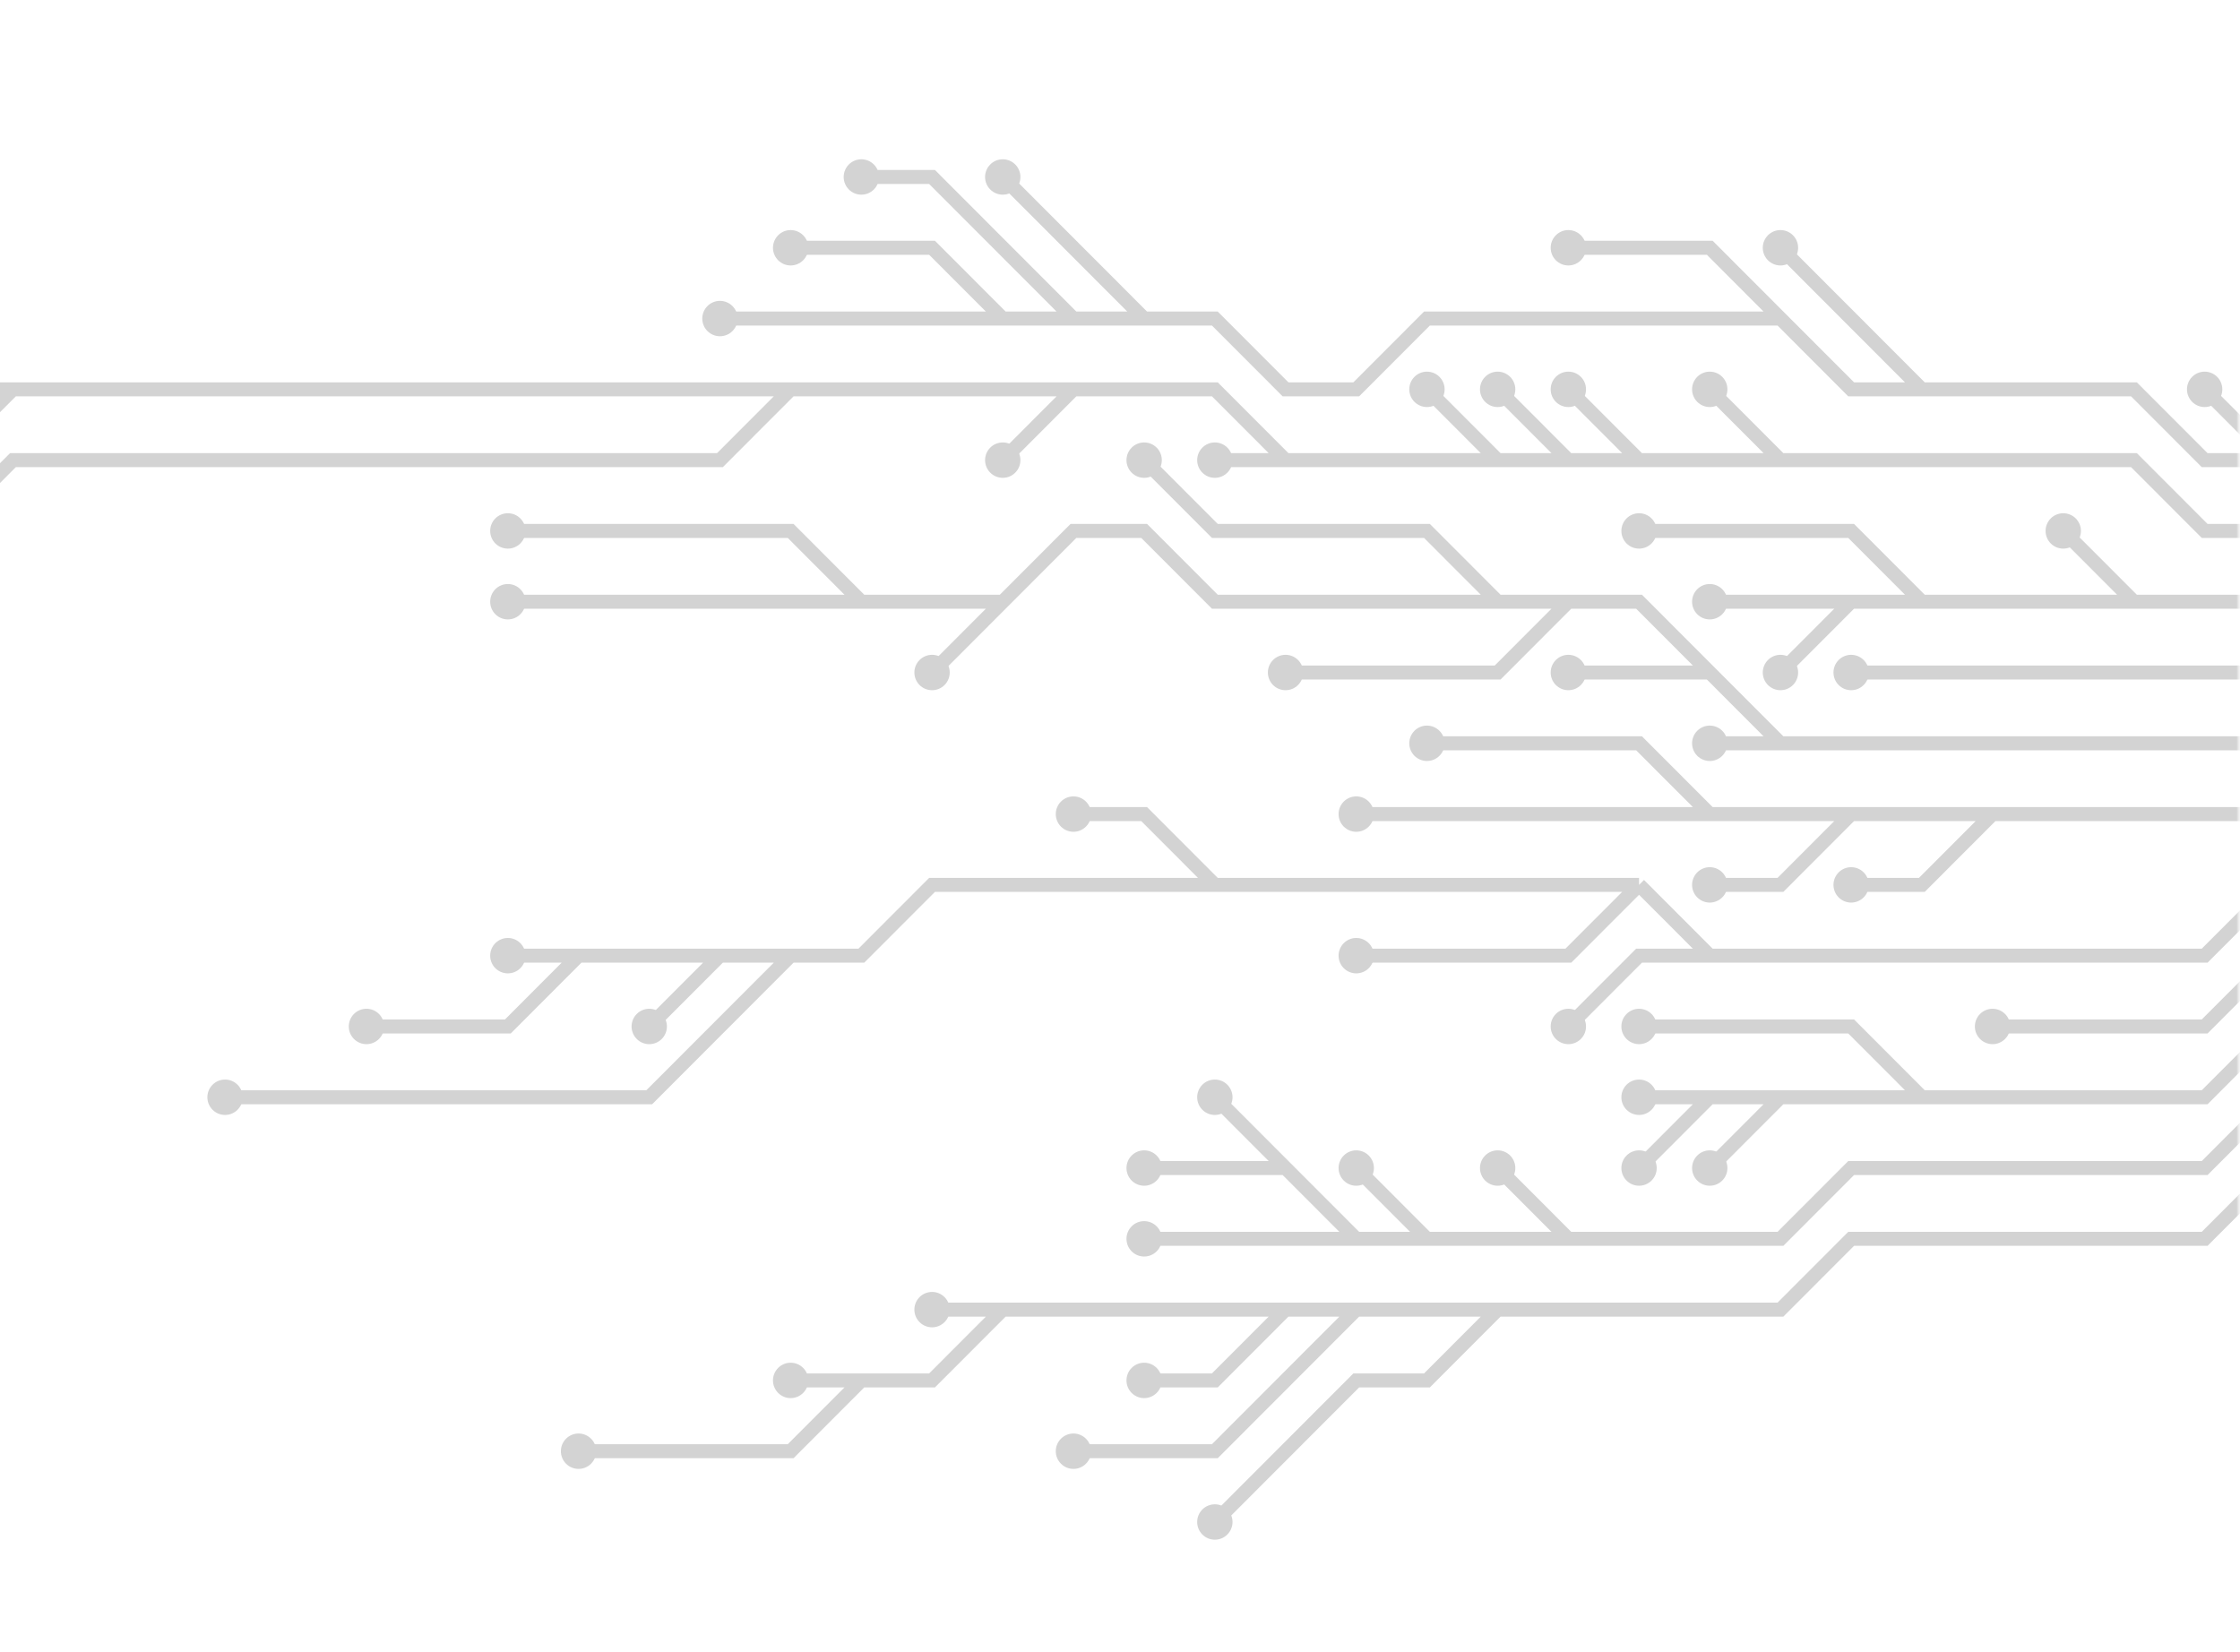 <svg width="320" height="236" viewBox="0 0 320 236" fill="none" xmlns="http://www.w3.org/2000/svg">
<g clip-path="url(#clip0_4_70)">
<mask id="mask0_4_70" style="mask-type:luminance" maskUnits="userSpaceOnUse" x="-286" y="0" width="606" height="236">
<path d="M320 0H-286V236H320V0Z" fill="white"/>
</mask>
<g mask="url(#mask0_4_70)">
<mask id="mask1_4_70" style="mask-type:luminance" maskUnits="userSpaceOnUse" x="-286" y="0" width="606" height="236">
<path d="M320 0H-286V236H320V0Z" fill="white"/>
<path d="M192.487 116.314C192.487 116.65 192.62 116.971 192.857 117.208C193.094 117.445 193.415 117.579 193.75 117.579C194.085 117.579 194.406 117.445 194.643 117.208C194.879 116.971 195.012 116.65 195.012 116.314C195.012 115.979 194.879 115.657 194.643 115.42C194.406 115.183 194.085 115.05 193.75 115.05C193.415 115.05 193.094 115.183 192.857 115.42C192.62 115.657 192.487 115.979 192.487 116.314ZM242.987 126.429C242.987 126.764 243.12 127.085 243.357 127.323C243.594 127.56 243.915 127.693 244.25 127.693C244.585 127.693 244.906 127.56 245.143 127.323C245.379 127.085 245.512 126.764 245.512 126.429C245.512 126.093 245.379 125.772 245.143 125.535C244.906 125.298 244.585 125.164 244.25 125.164C243.915 125.164 243.594 125.298 243.357 125.535C243.12 125.772 242.987 126.093 242.987 126.429ZM263.187 126.429C263.187 126.764 263.32 127.085 263.557 127.323C263.794 127.56 264.115 127.693 264.45 127.693C264.785 127.693 265.106 127.56 265.343 127.323C265.579 127.085 265.712 126.764 265.712 126.429C265.712 126.093 265.579 125.772 265.343 125.535C265.106 125.298 264.785 125.164 264.45 125.164C264.115 125.164 263.794 125.298 263.557 125.535C263.32 125.772 263.187 126.093 263.187 126.429ZM202.587 106.2C202.587 106.535 202.72 106.857 202.957 107.094C203.194 107.331 203.515 107.464 203.85 107.464C204.185 107.464 204.506 107.331 204.743 107.094C204.979 106.857 205.112 106.535 205.112 106.2C205.112 105.865 204.979 105.543 204.743 105.306C204.506 105.069 204.185 104.936 203.85 104.936C203.515 104.936 203.194 105.069 202.957 105.306C202.72 105.543 202.587 105.865 202.587 106.2Z" fill="black"/>
<path d="M71.287 136.543C71.287 136.878 71.421 137.2 71.657 137.437C71.894 137.674 72.215 137.807 72.55 137.807C72.885 137.807 73.206 137.674 73.443 137.437C73.68 137.2 73.812 136.878 73.812 136.543C73.812 136.208 73.68 135.886 73.443 135.649C73.206 135.412 72.885 135.279 72.55 135.279C72.215 135.279 71.894 135.412 71.657 135.649C71.421 135.886 71.287 136.208 71.287 136.543ZM192.488 136.543C192.488 136.878 192.621 137.2 192.857 137.437C193.094 137.674 193.415 137.807 193.75 137.807C194.085 137.807 194.406 137.674 194.643 137.437C194.88 137.2 195.013 136.878 195.013 136.543C195.013 136.208 194.88 135.886 194.643 135.649C194.406 135.412 194.085 135.279 193.75 135.279C193.415 135.279 193.094 135.412 192.857 135.649C192.621 135.886 192.488 136.208 192.488 136.543ZM91.487 146.657C91.487 146.992 91.621 147.314 91.857 147.551C92.094 147.788 92.415 147.921 92.75 147.921C93.085 147.921 93.406 147.788 93.643 147.551C93.879 147.314 94.013 146.992 94.013 146.657C94.013 146.322 93.879 146 93.643 145.763C93.406 145.526 93.085 145.393 92.75 145.393C92.415 145.393 92.094 145.526 91.857 145.763C91.621 146 91.487 146.322 91.487 146.657ZM51.087 146.657C51.087 146.992 51.221 147.314 51.457 147.551C51.694 147.788 52.015 147.921 52.35 147.921C52.685 147.921 53.006 147.788 53.243 147.551C53.48 147.314 53.612 146.992 53.612 146.657C53.612 146.322 53.48 146 53.243 145.763C53.006 145.526 52.685 145.393 52.35 145.393C52.015 145.393 51.694 145.526 51.457 145.763C51.221 146 51.087 146.322 51.087 146.657ZM30.887 156.771C30.887 157.107 31.02 157.428 31.257 157.665C31.494 157.902 31.815 158.036 32.15 158.036C32.485 158.036 32.806 157.902 33.043 157.665C33.279 157.428 33.413 157.107 33.413 156.771C33.413 156.436 33.279 156.115 33.043 155.877C32.806 155.64 32.485 155.507 32.15 155.507C31.815 155.507 31.494 155.64 31.257 155.877C31.02 156.115 30.887 156.436 30.887 156.771ZM152.088 116.314C152.088 116.65 152.221 116.971 152.457 117.208C152.694 117.445 153.015 117.579 153.35 117.579C153.685 117.579 154.006 117.445 154.243 117.208C154.48 116.971 154.613 116.65 154.613 116.314C154.613 115.979 154.48 115.657 154.243 115.42C154.006 115.183 153.685 115.05 153.35 115.05C153.015 115.05 152.694 115.183 152.457 115.42C152.221 115.657 152.088 115.979 152.088 116.314ZM222.788 146.657C222.788 146.992 222.921 147.314 223.157 147.551C223.394 147.788 223.715 147.921 224.05 147.921C224.385 147.921 224.706 147.788 224.943 147.551C225.18 147.314 225.313 146.992 225.313 146.657C225.313 146.322 225.18 146 224.943 145.763C224.706 145.526 224.385 145.393 224.05 145.393C223.715 145.393 223.394 145.526 223.157 145.763C222.921 146 222.788 146.322 222.788 146.657Z" fill="black"/>
<path d="M71.287 85.971C71.287 86.307 71.421 86.628 71.657 86.865C71.894 87.103 72.215 87.236 72.55 87.236C72.885 87.236 73.206 87.103 73.443 86.865C73.68 86.628 73.812 86.307 73.812 85.971C73.812 85.636 73.68 85.314 73.443 85.077C73.206 84.84 72.885 84.707 72.55 84.707C72.215 84.707 71.894 84.84 71.657 85.077C71.421 85.314 71.287 85.636 71.287 85.971ZM182.388 96.086C182.388 96.421 182.521 96.743 182.757 96.98C182.994 97.217 183.315 97.35 183.65 97.35C183.985 97.35 184.306 97.217 184.543 96.98C184.779 96.743 184.913 96.421 184.913 96.086C184.913 95.75 184.779 95.429 184.543 95.192C184.306 94.955 183.985 94.821 183.65 94.821C183.315 94.821 182.994 94.955 182.757 95.192C182.521 95.429 182.388 95.75 182.388 96.086ZM162.188 65.743C162.188 66.078 162.321 66.4 162.557 66.637C162.794 66.874 163.115 67.007 163.45 67.007C163.785 67.007 164.106 66.874 164.343 66.637C164.579 66.4 164.713 66.078 164.713 65.743C164.713 65.408 164.579 65.086 164.343 64.849C164.106 64.612 163.785 64.479 163.45 64.479C163.115 64.479 162.794 64.612 162.557 64.849C162.321 65.086 162.188 65.408 162.188 65.743ZM222.788 96.086C222.788 96.421 222.921 96.743 223.157 96.98C223.394 97.217 223.715 97.35 224.05 97.35C224.385 97.35 224.706 97.217 224.943 96.98C225.179 96.743 225.313 96.421 225.313 96.086C225.313 95.75 225.179 95.429 224.943 95.192C224.706 94.955 224.385 94.821 224.05 94.821C223.715 94.821 223.394 94.955 223.157 95.192C222.921 95.429 222.788 95.75 222.788 96.086ZM131.888 96.086C131.888 96.421 132.021 96.743 132.257 96.98C132.494 97.217 132.815 97.35 133.15 97.35C133.485 97.35 133.806 97.217 134.043 96.98C134.279 96.743 134.413 96.421 134.413 96.086C134.413 95.75 134.279 95.429 134.043 95.192C133.806 94.955 133.485 94.821 133.15 94.821C132.815 94.821 132.494 94.955 132.257 95.192C132.021 95.429 131.888 95.75 131.888 96.086ZM242.988 106.2C242.988 106.535 243.121 106.857 243.357 107.094C243.594 107.331 243.915 107.464 244.25 107.464C244.585 107.464 244.906 107.331 245.143 107.094C245.379 106.857 245.513 106.535 245.513 106.2C245.513 105.865 245.379 105.543 245.143 105.306C244.906 105.069 244.585 104.936 244.25 104.936C243.915 104.936 243.594 105.069 243.357 105.306C243.121 105.543 242.988 105.865 242.988 106.2ZM71.287 75.857C71.287 76.192 71.421 76.514 71.657 76.751C71.894 76.988 72.215 77.121 72.55 77.121C72.885 77.121 73.206 76.988 73.443 76.751C73.68 76.514 73.812 76.192 73.812 75.857C73.812 75.522 73.68 75.2 73.443 74.963C73.206 74.726 72.885 74.593 72.55 74.593C72.215 74.593 71.894 74.726 71.657 74.963C71.421 75.2 71.287 75.522 71.287 75.857Z" fill="black"/>
<path d="M283.388 146.657C283.388 146.992 283.521 147.314 283.757 147.551C283.994 147.788 284.315 147.921 284.65 147.921C284.985 147.921 285.306 147.788 285.543 147.551C285.78 147.314 285.913 146.992 285.913 146.657C285.913 146.322 285.78 146 285.543 145.763C285.306 145.526 284.985 145.393 284.65 145.393C284.315 145.393 283.994 145.526 283.757 145.763C283.521 146 283.388 146.322 283.388 146.657Z" fill="black"/>
<path d="M263.188 96.086C263.188 96.421 263.321 96.743 263.557 96.98C263.794 97.217 264.115 97.35 264.45 97.35C264.785 97.35 265.106 97.217 265.343 96.98C265.579 96.743 265.712 96.421 265.712 96.086C265.712 95.75 265.579 95.429 265.343 95.192C265.106 94.955 264.785 94.821 264.45 94.821C264.115 94.821 263.794 94.955 263.557 95.192C263.321 95.429 263.188 95.75 263.188 96.086Z" fill="black"/>
<path d="M232.887 156.771C232.887 157.107 233.02 157.428 233.257 157.665C233.494 157.902 233.815 158.036 234.15 158.036C234.485 158.036 234.806 157.902 235.043 157.665C235.279 157.428 235.412 157.107 235.412 156.771C235.412 156.436 235.279 156.115 235.043 155.877C234.806 155.64 234.485 155.507 234.15 155.507C233.815 155.507 233.494 155.64 233.257 155.877C233.02 156.115 232.887 156.436 232.887 156.771ZM232.887 146.657C232.887 146.992 233.02 147.314 233.257 147.551C233.494 147.788 233.815 147.921 234.15 147.921C234.485 147.921 234.806 147.788 235.043 147.551C235.279 147.314 235.412 146.992 235.412 146.657C235.412 146.322 235.279 146 235.043 145.763C234.806 145.526 234.485 145.393 234.15 145.393C233.815 145.393 233.494 145.526 233.257 145.763C233.02 146 232.887 146.322 232.887 146.657ZM232.887 166.886C232.887 167.221 233.02 167.543 233.257 167.78C233.494 168.017 233.815 168.15 234.15 168.15C234.485 168.15 234.806 168.017 235.043 167.78C235.279 167.543 235.412 167.221 235.412 166.886C235.412 166.55 235.279 166.229 235.043 165.992C234.806 165.755 234.485 165.621 234.15 165.621C233.815 165.621 233.494 165.755 233.257 165.992C233.02 166.229 232.887 166.55 232.887 166.886ZM242.987 166.886C242.987 167.221 243.12 167.543 243.357 167.78C243.594 168.017 243.915 168.15 244.25 168.15C244.585 168.15 244.906 168.017 245.143 167.78C245.379 167.543 245.512 167.221 245.512 166.886C245.512 166.55 245.379 166.229 245.143 165.992C244.906 165.755 244.585 165.621 244.25 165.621C243.915 165.621 243.594 165.755 243.357 165.992C243.12 166.229 242.987 166.55 242.987 166.886Z" fill="black"/>
<path d="M253.087 96.086C253.087 96.421 253.22 96.743 253.457 96.98C253.694 97.217 254.015 97.35 254.35 97.35C254.685 97.35 255.006 97.217 255.243 96.98C255.479 96.743 255.612 96.421 255.612 96.086C255.612 95.75 255.479 95.429 255.243 95.192C255.006 94.955 254.685 94.822 254.35 94.822C254.015 94.822 253.694 94.955 253.457 95.192C253.22 95.429 253.087 95.75 253.087 96.086ZM232.887 75.857C232.887 76.192 233.02 76.514 233.257 76.751C233.494 76.988 233.815 77.121 234.15 77.121C234.485 77.121 234.806 76.988 235.043 76.751C235.279 76.514 235.412 76.192 235.412 75.857C235.412 75.522 235.279 75.2 235.043 74.963C234.806 74.726 234.485 74.593 234.15 74.593C233.815 74.593 233.494 74.726 233.257 74.963C233.02 75.2 232.887 75.522 232.887 75.857ZM293.487 75.857C293.487 76.192 293.62 76.514 293.857 76.751C294.094 76.988 294.415 77.121 294.75 77.121C295.085 77.121 295.406 76.988 295.643 76.751C295.879 76.514 296.012 76.192 296.012 75.857C296.012 75.522 295.879 75.2 295.643 74.963C295.406 74.726 295.085 74.593 294.75 74.593C294.415 74.593 294.094 74.726 293.857 74.963C293.62 75.2 293.487 75.522 293.487 75.857ZM242.987 85.972C242.987 86.307 243.12 86.628 243.357 86.865C243.594 87.103 243.915 87.236 244.25 87.236C244.585 87.236 244.906 87.103 245.143 86.865C245.379 86.628 245.512 86.307 245.512 85.972C245.512 85.636 245.379 85.315 245.143 85.078C244.906 84.84 244.585 84.707 244.25 84.707C243.915 84.707 243.594 84.84 243.357 85.078C243.12 85.315 242.987 85.636 242.987 85.972Z" fill="black"/>
<path d="M162.188 166.886C162.188 167.221 162.321 167.543 162.557 167.78C162.794 168.017 163.115 168.15 163.45 168.15C163.785 168.15 164.106 168.017 164.343 167.78C164.58 167.543 164.713 167.221 164.713 166.886C164.713 166.55 164.58 166.229 164.343 165.992C164.106 165.755 163.785 165.621 163.45 165.621C163.115 165.621 162.794 165.755 162.557 165.992C162.321 166.229 162.188 166.55 162.188 166.886ZM162.188 177C162.188 177.335 162.321 177.657 162.557 177.894C162.794 178.131 163.115 178.264 163.45 178.264C163.785 178.264 164.106 178.131 164.343 177.894C164.58 177.657 164.713 177.335 164.713 177C164.713 176.665 164.58 176.343 164.343 176.106C164.106 175.869 163.785 175.736 163.45 175.736C163.115 175.736 162.794 175.869 162.557 176.106C162.321 176.343 162.188 176.665 162.188 177ZM212.688 166.886C212.688 167.221 212.821 167.543 213.057 167.78C213.294 168.017 213.615 168.15 213.95 168.15C214.285 168.15 214.606 168.017 214.843 167.78C215.08 167.543 215.213 167.221 215.213 166.886C215.213 166.55 215.08 166.229 214.843 165.992C214.606 165.755 214.285 165.621 213.95 165.621C213.615 165.621 213.294 165.755 213.057 165.992C212.821 166.229 212.688 166.55 212.688 166.886ZM172.288 156.771C172.288 157.107 172.421 157.428 172.657 157.665C172.894 157.903 173.215 158.036 173.55 158.036C173.885 158.036 174.206 157.903 174.443 157.665C174.68 157.428 174.813 157.107 174.813 156.771C174.813 156.436 174.68 156.115 174.443 155.877C174.206 155.64 173.885 155.507 173.55 155.507C173.215 155.507 172.894 155.64 172.657 155.877C172.421 156.115 172.288 156.436 172.288 156.771ZM192.488 166.886C192.488 167.221 192.621 167.543 192.857 167.78C193.094 168.017 193.415 168.15 193.75 168.15C194.085 168.15 194.406 168.017 194.643 167.78C194.88 167.543 195.013 167.221 195.013 166.886C195.013 166.55 194.88 166.229 194.643 165.992C194.406 165.755 194.085 165.621 193.75 165.621C193.415 165.621 193.094 165.755 192.857 165.992C192.621 166.229 192.488 166.55 192.488 166.886Z" fill="black"/>
<path d="M-70.112 55.629C-70.112 55.964 -69.98 56.285 -69.743 56.523C-69.506 56.76 -69.185 56.893 -68.85 56.893C-68.515 56.893 -68.194 56.76 -67.957 56.523C-67.721 56.285 -67.588 55.964 -67.588 55.629C-67.588 55.293 -67.721 54.972 -67.957 54.735C-68.194 54.498 -68.515 54.364 -68.85 54.364C-69.185 54.364 -69.506 54.498 -69.743 54.735C-69.98 54.972 -70.112 55.293 -70.112 55.629ZM242.988 55.629C242.988 55.964 243.121 56.285 243.357 56.523C243.594 56.76 243.915 56.893 244.25 56.893C244.585 56.893 244.906 56.76 245.143 56.523C245.38 56.285 245.513 55.964 245.513 55.629C245.513 55.293 245.38 54.972 245.143 54.735C244.906 54.498 244.585 54.364 244.25 54.364C243.915 54.364 243.594 54.498 243.357 54.735C243.121 54.972 242.988 55.293 242.988 55.629ZM141.988 65.743C141.988 66.078 142.121 66.4 142.357 66.637C142.594 66.874 142.915 67.007 143.25 67.007C143.585 67.007 143.906 66.874 144.143 66.637C144.38 66.4 144.513 66.078 144.513 65.743C144.513 65.408 144.38 65.086 144.143 64.849C143.906 64.612 143.585 64.479 143.25 64.479C142.915 64.479 142.594 64.612 142.357 64.849C142.121 65.086 141.988 65.408 141.988 65.743ZM202.588 55.629C202.588 55.964 202.721 56.285 202.957 56.523C203.194 56.76 203.515 56.893 203.85 56.893C204.185 56.893 204.506 56.76 204.743 56.523C204.98 56.285 205.113 55.964 205.113 55.629C205.113 55.293 204.98 54.972 204.743 54.735C204.506 54.498 204.185 54.364 203.85 54.364C203.515 54.364 203.194 54.498 202.957 54.735C202.721 54.972 202.588 55.293 202.588 55.629ZM172.288 65.743C172.288 66.078 172.421 66.4 172.657 66.637C172.894 66.874 173.215 67.007 173.55 67.007C173.885 67.007 174.206 66.874 174.443 66.637C174.68 66.4 174.813 66.078 174.813 65.743C174.813 65.408 174.68 65.086 174.443 64.849C174.206 64.612 173.885 64.479 173.55 64.479C173.215 64.479 172.894 64.612 172.657 64.849C172.421 65.086 172.288 65.408 172.288 65.743ZM212.688 55.629C212.688 55.964 212.821 56.285 213.057 56.523C213.294 56.76 213.615 56.893 213.95 56.893C214.285 56.893 214.606 56.76 214.843 56.523C215.08 56.285 215.213 55.964 215.213 55.629C215.213 55.293 215.08 54.972 214.843 54.735C214.606 54.498 214.285 54.364 213.95 54.364C213.615 54.364 213.294 54.498 213.057 54.735C212.821 54.972 212.688 55.293 212.688 55.629ZM-150.912 75.857C-150.912 76.192 -150.779 76.514 -150.543 76.751C-150.306 76.988 -149.985 77.121 -149.65 77.121C-149.315 77.121 -148.994 76.988 -148.757 76.751C-148.52 76.514 -148.387 76.192 -148.387 75.857C-148.387 75.522 -148.52 75.2 -148.757 74.963C-148.994 74.726 -149.315 74.593 -149.65 74.593C-149.985 74.593 -150.306 74.726 -150.543 74.963C-150.779 75.2 -150.912 75.522 -150.912 75.857ZM-39.812 65.743C-39.812 66.078 -39.679 66.4 -39.443 66.637C-39.206 66.874 -38.885 67.007 -38.55 67.007C-38.215 67.007 -37.894 66.874 -37.657 66.637C-37.42 66.4 -37.288 66.078 -37.288 65.743C-37.288 65.408 -37.42 65.086 -37.657 64.849C-37.894 64.612 -38.215 64.479 -38.55 64.479C-38.885 64.479 -39.206 64.612 -39.443 64.849C-39.679 65.086 -39.812 65.408 -39.812 65.743ZM-39.812 35.4C-39.812 35.735 -39.679 36.057 -39.443 36.294C-39.206 36.531 -38.885 36.664 -38.55 36.664C-38.215 36.664 -37.894 36.531 -37.657 36.294C-37.42 36.057 -37.288 35.735 -37.288 35.4C-37.288 35.065 -37.42 34.743 -37.657 34.506C-37.894 34.269 -38.215 34.136 -38.55 34.136C-38.885 34.136 -39.206 34.269 -39.443 34.506C-39.679 34.743 -39.812 35.065 -39.812 35.4ZM222.788 55.629C222.788 55.964 222.921 56.285 223.157 56.523C223.394 56.76 223.715 56.893 224.05 56.893C224.385 56.893 224.706 56.76 224.943 56.523C225.18 56.285 225.313 55.964 225.313 55.629C225.313 55.293 225.18 54.972 224.943 54.735C224.706 54.498 224.385 54.364 224.05 54.364C223.715 54.364 223.394 54.498 223.157 54.735C222.921 54.972 222.788 55.293 222.788 55.629ZM-60.013 75.857C-60.013 76.192 -59.88 76.514 -59.643 76.751C-59.406 76.988 -59.085 77.121 -58.75 77.121C-58.415 77.121 -58.094 76.988 -57.857 76.751C-57.62 76.514 -57.487 76.192 -57.487 75.857C-57.487 75.522 -57.62 75.2 -57.857 74.963C-58.094 74.726 -58.415 74.593 -58.75 74.593C-59.085 74.593 -59.406 74.726 -59.643 74.963C-59.88 75.2 -60.013 75.522 -60.013 75.857Z" fill="black"/>
<path d="M111.687 197.229C111.687 197.564 111.82 197.885 112.057 198.123C112.294 198.36 112.615 198.493 112.95 198.493C113.285 198.493 113.606 198.36 113.843 198.123C114.079 197.885 114.212 197.564 114.212 197.229C114.212 196.893 114.079 196.572 113.843 196.335C113.606 196.097 113.285 195.964 112.95 195.964C112.615 195.964 112.294 196.097 112.057 196.335C111.82 196.572 111.687 196.893 111.687 197.229ZM131.887 187.114C131.887 187.45 132.02 187.771 132.257 188.008C132.494 188.245 132.815 188.379 133.15 188.379C133.485 188.379 133.806 188.245 134.043 188.008C134.279 187.771 134.412 187.45 134.412 187.114C134.412 186.779 134.279 186.457 134.043 186.22C133.806 185.983 133.485 185.85 133.15 185.85C132.815 185.85 132.494 185.983 132.257 186.22C132.02 186.457 131.887 186.779 131.887 187.114ZM162.187 197.229C162.187 197.564 162.32 197.885 162.557 198.123C162.794 198.36 163.115 198.493 163.45 198.493C163.785 198.493 164.106 198.36 164.343 198.123C164.579 197.885 164.712 197.564 164.712 197.229C164.712 196.893 164.579 196.572 164.343 196.335C164.106 196.097 163.785 195.964 163.45 195.964C163.115 195.964 162.794 196.097 162.557 196.335C162.32 196.572 162.187 196.893 162.187 197.229ZM152.087 207.343C152.087 207.678 152.22 208 152.457 208.237C152.694 208.474 153.015 208.607 153.35 208.607C153.685 208.607 154.006 208.474 154.243 208.237C154.479 208 154.612 207.678 154.612 207.343C154.612 207.008 154.479 206.686 154.243 206.449C154.006 206.212 153.685 206.079 153.35 206.079C153.015 206.079 152.694 206.212 152.457 206.449C152.22 206.686 152.087 207.008 152.087 207.343ZM172.287 217.457C172.287 217.792 172.42 218.114 172.657 218.351C172.894 218.588 173.215 218.721 173.55 218.721C173.885 218.721 174.206 218.588 174.443 218.351C174.679 218.114 174.812 217.792 174.812 217.457C174.812 217.122 174.679 216.8 174.443 216.563C174.206 216.326 173.885 216.193 173.55 216.193C173.215 216.193 172.894 216.326 172.657 216.563C172.42 216.8 172.287 217.122 172.287 217.457ZM81.388 207.343C81.388 207.678 81.52 208 81.757 208.237C81.994 208.474 82.315 208.607 82.65 208.607C82.985 208.607 83.306 208.474 83.543 208.237C83.779 208 83.912 207.678 83.912 207.343C83.912 207.008 83.779 206.686 83.543 206.449C83.306 206.212 82.985 206.079 82.65 206.079C82.315 206.079 81.994 206.212 81.757 206.449C81.52 206.686 81.388 207.008 81.388 207.343Z" fill="black"/>
<path d="M101.587 45.514C101.587 45.85 101.72 46.171 101.957 46.408C102.194 46.645 102.515 46.779 102.85 46.779C103.185 46.779 103.506 46.645 103.743 46.408C103.979 46.171 104.112 45.85 104.112 45.514C104.112 45.179 103.979 44.857 103.743 44.62C103.506 44.383 103.185 44.25 102.85 44.25C102.515 44.25 102.194 44.383 101.957 44.62C101.72 44.857 101.587 45.179 101.587 45.514ZM222.787 35.4C222.787 35.735 222.92 36.057 223.157 36.294C223.394 36.531 223.715 36.664 224.05 36.664C224.385 36.664 224.706 36.531 224.943 36.294C225.179 36.057 225.312 35.735 225.312 35.4C225.312 35.065 225.179 34.743 224.943 34.506C224.706 34.269 224.385 34.136 224.05 34.136C223.715 34.136 223.394 34.269 223.157 34.506C222.92 34.743 222.787 35.065 222.787 35.4ZM313.687 55.629C313.687 55.964 313.82 56.285 314.057 56.523C314.294 56.76 314.615 56.893 314.95 56.893C315.285 56.893 315.606 56.76 315.843 56.523C316.079 56.285 316.212 55.964 316.212 55.629C316.212 55.293 316.079 54.972 315.843 54.735C315.606 54.498 315.285 54.364 314.95 54.364C314.615 54.364 314.294 54.498 314.057 54.735C313.82 54.972 313.687 55.293 313.687 55.629ZM111.687 35.4C111.687 35.735 111.82 36.057 112.057 36.294C112.294 36.531 112.615 36.664 112.95 36.664C113.285 36.664 113.606 36.531 113.843 36.294C114.079 36.057 114.212 35.735 114.212 35.4C114.212 35.065 114.079 34.743 113.843 34.506C113.606 34.269 113.285 34.136 112.95 34.136C112.615 34.136 112.294 34.269 112.057 34.506C111.82 34.743 111.687 35.065 111.687 35.4ZM121.787 25.286C121.787 25.621 121.92 25.943 122.157 26.18C122.394 26.417 122.715 26.55 123.05 26.55C123.385 26.55 123.706 26.417 123.943 26.18C124.179 25.943 124.312 25.621 124.312 25.286C124.312 24.95 124.179 24.629 123.943 24.392C123.706 24.155 123.385 24.021 123.05 24.021C122.715 24.021 122.394 24.155 122.157 24.392C121.92 24.629 121.787 24.95 121.787 25.286ZM253.087 35.4C253.087 35.735 253.22 36.057 253.457 36.294C253.694 36.531 254.015 36.664 254.35 36.664C254.685 36.664 255.006 36.531 255.243 36.294C255.479 36.057 255.612 35.735 255.612 35.4C255.612 35.065 255.479 34.743 255.243 34.506C255.006 34.269 254.685 34.136 254.35 34.136C254.015 34.136 253.694 34.269 253.457 34.506C253.22 34.743 253.087 35.065 253.087 35.4ZM141.987 25.286C141.987 25.621 142.12 25.943 142.357 26.18C142.594 26.417 142.915 26.55 143.25 26.55C143.585 26.55 143.906 26.417 144.143 26.18C144.379 25.943 144.512 25.621 144.512 25.286C144.512 24.95 144.379 24.629 144.143 24.392C143.906 24.155 143.585 24.021 143.25 24.021C142.915 24.021 142.594 24.155 142.357 24.392C142.12 24.629 141.987 24.95 141.987 25.286Z" fill="black"/>
</mask>
<g mask="url(#mask1_4_70)">
<path d="M264.45 116.314L254.35 126.429H244.25M264.45 116.314H274.55H284.65M264.45 116.314H254.35H244.25M284.65 116.314L274.55 126.429H264.45M284.65 116.314H294.75H304.85H314.95H325.05H335.15M244.25 116.314L234.15 106.2H224.05H213.95H203.85M244.25 116.314H234.15H224.05H213.95H203.85H193.75" stroke="#D3D3D3" stroke-width="2"/>
<path d="M191.225 116.314C191.225 116.985 191.491 117.628 191.965 118.102C192.438 118.576 193.08 118.843 193.75 118.843C194.42 118.843 195.062 118.576 195.535 118.102C196.009 117.628 196.275 116.985 196.275 116.314C196.275 115.644 196.009 115.001 195.535 114.526C195.062 114.052 194.42 113.786 193.75 113.786C193.08 113.786 192.438 114.052 191.965 114.526C191.491 115.001 191.225 115.644 191.225 116.314ZM241.725 126.429C241.725 127.099 241.991 127.742 242.465 128.217C242.938 128.691 243.58 128.957 244.25 128.957C244.92 128.957 245.562 128.691 246.035 128.217C246.509 127.742 246.775 127.099 246.775 126.429C246.775 125.758 246.509 125.115 246.035 124.641C245.562 124.166 244.92 123.9 244.25 123.9C243.58 123.9 242.938 124.166 242.465 124.641C241.991 125.115 241.725 125.758 241.725 126.429ZM261.925 126.429C261.925 127.099 262.191 127.742 262.665 128.217C263.138 128.691 263.78 128.957 264.45 128.957C265.12 128.957 265.762 128.691 266.235 128.217C266.709 127.742 266.975 127.099 266.975 126.429C266.975 125.758 266.709 125.115 266.235 124.641C265.762 124.166 265.12 123.9 264.45 123.9C263.78 123.9 263.138 124.166 262.665 124.641C262.191 125.115 261.925 125.758 261.925 126.429ZM201.325 106.2C201.325 106.871 201.591 107.514 202.065 107.988C202.538 108.462 203.18 108.729 203.85 108.729C204.52 108.729 205.162 108.462 205.635 107.988C206.109 107.514 206.375 106.871 206.375 106.2C206.375 105.529 206.109 104.886 205.635 104.412C205.162 103.938 204.52 103.671 203.85 103.671C203.18 103.671 202.538 103.938 202.065 104.412C201.591 104.886 201.325 105.529 201.325 106.2Z" fill="#D3D3D3"/>
<path d="M234.15 126.429L224.05 136.543H213.95H203.85H193.75M234.15 126.429L244.25 136.543M234.15 126.429H224.05H213.95H203.85H193.75H183.65H173.55M102.85 136.543L92.75 146.657M102.85 136.543H112.95M102.85 136.543H92.75H82.65M82.65 136.543L72.55 146.657H62.45H52.35M82.65 136.543H72.55M112.95 136.543L102.85 146.657L92.75 156.771H82.65H72.55H62.45H52.35H42.25H32.15M112.95 136.543H123.05L133.15 126.429H143.25H153.35H163.45H173.55M173.55 126.429L163.45 116.314H153.35M244.25 136.543H234.15L224.05 146.657M244.25 136.543H254.35H264.45H274.55H284.65H294.75H304.85H314.95L325.05 126.429H335.15" stroke="#D3D3D3" stroke-width="2"/>
<path d="M70.025 136.543C70.025 137.213 70.291 137.857 70.765 138.331C71.238 138.805 71.88 139.071 72.55 139.071C73.22 139.071 73.862 138.805 74.335 138.331C74.809 137.857 75.075 137.213 75.075 136.543C75.075 135.872 74.809 135.229 74.335 134.755C73.862 134.281 73.22 134.014 72.55 134.014C71.88 134.014 71.238 134.281 70.765 134.755C70.291 135.229 70.025 135.872 70.025 136.543ZM191.225 136.543C191.225 137.213 191.491 137.857 191.965 138.331C192.438 138.805 193.08 139.071 193.75 139.071C194.42 139.071 195.062 138.805 195.535 138.331C196.009 137.857 196.275 137.213 196.275 136.543C196.275 135.872 196.009 135.229 195.535 134.755C195.062 134.281 194.42 134.014 193.75 134.014C193.08 134.014 192.438 134.281 191.965 134.755C191.491 135.229 191.225 135.872 191.225 136.543ZM90.225 146.657C90.225 147.328 90.491 147.971 90.965 148.445C91.438 148.919 92.08 149.186 92.75 149.186C93.42 149.186 94.062 148.919 94.535 148.445C95.009 147.971 95.275 147.328 95.275 146.657C95.275 145.987 95.009 145.343 94.535 144.869C94.062 144.395 93.42 144.129 92.75 144.129C92.08 144.129 91.438 144.395 90.965 144.869C90.491 145.343 90.225 145.987 90.225 146.657ZM49.825 146.657C49.825 147.328 50.091 147.971 50.565 148.445C51.038 148.919 51.68 149.186 52.35 149.186C53.02 149.186 53.662 148.919 54.135 148.445C54.609 147.971 54.875 147.328 54.875 146.657C54.875 145.987 54.609 145.343 54.135 144.869C53.662 144.395 53.02 144.129 52.35 144.129C51.68 144.129 51.038 144.395 50.565 144.869C50.091 145.343 49.825 145.987 49.825 146.657ZM29.625 156.771C29.625 157.442 29.891 158.085 30.365 158.559C30.838 159.034 31.48 159.3 32.15 159.3C32.82 159.3 33.462 159.034 33.935 158.559C34.409 158.085 34.675 157.442 34.675 156.771C34.675 156.101 34.409 155.458 33.935 154.983C33.462 154.509 32.82 154.243 32.15 154.243C31.48 154.243 30.838 154.509 30.365 154.983C29.891 155.458 29.625 156.101 29.625 156.771ZM150.825 116.314C150.825 116.985 151.091 117.628 151.565 118.102C152.038 118.576 152.68 118.843 153.35 118.843C154.02 118.843 154.662 118.576 155.135 118.102C155.609 117.628 155.875 116.985 155.875 116.314C155.875 115.644 155.609 115.001 155.135 114.526C154.662 114.052 154.02 113.786 153.35 113.786C152.68 113.786 152.038 114.052 151.565 114.526C151.091 115.001 150.825 115.644 150.825 116.314ZM221.525 146.657C221.525 147.328 221.791 147.971 222.265 148.445C222.738 148.919 223.38 149.186 224.05 149.186C224.72 149.186 225.362 148.919 225.835 148.445C226.309 147.971 226.575 147.328 226.575 146.657C226.575 145.987 226.309 145.343 225.835 144.869C225.362 144.395 224.72 144.129 224.05 144.129C223.38 144.129 222.738 144.395 222.265 144.869C221.791 145.343 221.525 145.987 221.525 146.657Z" fill="#D3D3D3"/>
<path d="M224.05 85.971L213.95 96.086H203.85H193.75H183.65M224.05 85.971H234.15L244.25 96.086M224.05 85.971H213.95M213.95 85.971L203.85 75.857H193.75H183.65H173.55L163.45 65.743M213.95 85.971H203.85H193.75H183.65H173.55L163.45 75.857H153.35L143.25 85.971M244.25 96.086H234.15H224.05M244.25 96.086L254.35 106.2M143.25 85.971L133.15 96.086M143.25 85.971H133.15H123.05M254.35 106.2H244.25M254.35 106.2H264.45H274.55H284.65H294.75H304.85H314.95H325.05H335.15M123.05 85.971L112.95 75.857H102.85H92.75H82.65H72.55M123.05 85.971H112.95H102.85H92.75H82.65H72.55" stroke="#D3D3D3" stroke-width="2"/>
<path d="M70.025 85.971C70.025 86.642 70.291 87.285 70.765 87.759C71.238 88.234 71.88 88.5 72.55 88.5C73.22 88.5 73.862 88.234 74.335 87.759C74.809 87.285 75.075 86.642 75.075 85.971C75.075 85.301 74.809 84.658 74.335 84.183C73.862 83.709 73.22 83.443 72.55 83.443C71.88 83.443 71.238 83.709 70.765 84.183C70.291 84.658 70.025 85.301 70.025 85.971ZM181.125 96.086C181.125 96.756 181.391 97.4 181.865 97.874C182.338 98.348 182.98 98.614 183.65 98.614C184.32 98.614 184.962 98.348 185.435 97.874C185.909 97.4 186.175 96.756 186.175 96.086C186.175 95.415 185.909 94.772 185.435 94.298C184.962 93.824 184.32 93.557 183.65 93.557C182.98 93.557 182.338 93.824 181.865 94.298C181.391 94.772 181.125 95.415 181.125 96.086ZM160.925 65.743C160.925 66.413 161.191 67.057 161.665 67.531C162.138 68.005 162.78 68.271 163.45 68.271C164.12 68.271 164.762 68.005 165.235 67.531C165.709 67.057 165.975 66.413 165.975 65.743C165.975 65.072 165.709 64.429 165.235 63.955C164.762 63.481 164.12 63.214 163.45 63.214C162.78 63.214 162.138 63.481 161.665 63.955C161.191 64.429 160.925 65.072 160.925 65.743ZM221.525 96.086C221.525 96.756 221.791 97.4 222.265 97.874C222.738 98.348 223.38 98.614 224.05 98.614C224.72 98.614 225.362 98.348 225.836 97.874C226.309 97.4 226.575 96.756 226.575 96.086C226.575 95.415 226.309 94.772 225.836 94.298C225.362 93.824 224.72 93.557 224.05 93.557C223.38 93.557 222.738 93.824 222.265 94.298C221.791 94.772 221.525 95.415 221.525 96.086ZM130.625 96.086C130.625 96.756 130.891 97.4 131.365 97.874C131.838 98.348 132.48 98.614 133.15 98.614C133.82 98.614 134.462 98.348 134.935 97.874C135.409 97.4 135.675 96.756 135.675 96.086C135.675 95.415 135.409 94.772 134.935 94.298C134.462 93.824 133.82 93.557 133.15 93.557C132.48 93.557 131.838 93.824 131.365 94.298C130.891 94.772 130.625 95.415 130.625 96.086ZM241.725 106.2C241.725 106.871 241.991 107.514 242.465 107.988C242.938 108.462 243.58 108.729 244.25 108.729C244.92 108.729 245.562 108.462 246.036 107.988C246.509 107.514 246.775 106.871 246.775 106.2C246.775 105.529 246.509 104.886 246.036 104.412C245.562 103.938 244.92 103.671 244.25 103.671C243.58 103.671 242.938 103.938 242.465 104.412C241.991 104.886 241.725 105.529 241.725 106.2ZM70.025 75.857C70.025 76.528 70.291 77.171 70.765 77.645C71.238 78.119 71.88 78.386 72.55 78.386C73.22 78.386 73.862 78.119 74.335 77.645C74.809 77.171 75.075 76.528 75.075 75.857C75.075 75.186 74.809 74.543 74.335 74.069C73.862 73.595 73.22 73.329 72.55 73.329C71.88 73.329 71.238 73.595 70.765 74.069C70.291 74.543 70.025 75.186 70.025 75.857Z" fill="#D3D3D3"/>
<path d="M335.15 136.543H325.05L314.95 146.657H304.85H294.75H284.65" stroke="#D3D3D3" stroke-width="2"/>
<path d="M282.125 146.657C282.125 147.328 282.391 147.971 282.865 148.445C283.338 148.919 283.98 149.186 284.65 149.186C285.32 149.186 285.962 148.919 286.435 148.445C286.909 147.971 287.175 147.328 287.175 146.657C287.175 145.986 286.909 145.343 286.435 144.869C285.962 144.395 285.32 144.129 284.65 144.129C283.98 144.129 283.338 144.395 282.865 144.869C282.391 145.343 282.125 145.986 282.125 146.657Z" fill="#D3D3D3"/>
<path d="M335.15 96.086H325.05H314.95H304.85H294.75H284.65H274.55H264.45" stroke="#D3D3D3" stroke-width="2"/>
<path d="M261.925 96.086C261.925 96.756 262.191 97.4 262.665 97.874C263.138 98.348 263.78 98.614 264.45 98.614C265.12 98.614 265.762 98.348 266.235 97.874C266.709 97.4 266.975 96.756 266.975 96.086C266.975 95.415 266.709 94.772 266.235 94.298C265.762 93.823 265.12 93.557 264.45 93.557C263.78 93.557 263.138 93.823 262.665 94.298C262.191 94.772 261.925 95.415 261.925 96.086Z" fill="#D3D3D3"/>
<path d="M274.55 156.771L264.45 146.657H254.35H244.25H234.15M274.55 156.771H284.65H294.75H304.85H314.95L325.05 146.657H335.15M274.55 156.771H264.45H254.35M244.25 156.771L234.15 166.886M244.25 156.771H254.35M244.25 156.771H234.15M254.35 156.771L244.25 166.886" stroke="#D3D3D3" stroke-width="2"/>
<path d="M231.625 156.771C231.625 157.442 231.891 158.085 232.365 158.559C232.838 159.034 233.48 159.3 234.15 159.3C234.82 159.3 235.462 159.034 235.935 158.559C236.409 158.085 236.675 157.442 236.675 156.771C236.675 156.101 236.409 155.458 235.935 154.983C235.462 154.509 234.82 154.243 234.15 154.243C233.48 154.243 232.838 154.509 232.365 154.983C231.891 155.458 231.625 156.101 231.625 156.771ZM231.625 146.657C231.625 147.328 231.891 147.971 232.365 148.445C232.838 148.919 233.48 149.186 234.15 149.186C234.82 149.186 235.462 148.919 235.935 148.445C236.409 147.971 236.675 147.328 236.675 146.657C236.675 145.986 236.409 145.343 235.935 144.869C235.462 144.395 234.82 144.129 234.15 144.129C233.48 144.129 232.838 144.395 232.365 144.869C231.891 145.343 231.625 145.986 231.625 146.657ZM231.625 166.886C231.625 167.556 231.891 168.199 232.365 168.674C232.838 169.148 233.48 169.414 234.15 169.414C234.82 169.414 235.462 169.148 235.935 168.674C236.409 168.199 236.675 167.556 236.675 166.886C236.675 166.215 236.409 165.572 235.935 165.098C235.462 164.624 234.82 164.357 234.15 164.357C233.48 164.357 232.838 164.624 232.365 165.098C231.891 165.572 231.625 166.215 231.625 166.886ZM241.725 166.886C241.725 167.556 241.991 168.199 242.465 168.674C242.938 169.148 243.58 169.414 244.25 169.414C244.92 169.414 245.562 169.148 246.035 168.674C246.509 168.199 246.775 167.556 246.775 166.886C246.775 166.215 246.509 165.572 246.035 165.098C245.562 164.624 244.92 164.357 244.25 164.357C243.58 164.357 242.938 164.624 242.465 165.098C241.991 165.572 241.725 166.215 241.725 166.886Z" fill="#D3D3D3"/>
<path d="M274.55 85.971L264.45 75.857H254.35H244.25H234.15M274.55 85.971H284.65H294.75H304.85M274.55 85.971H264.45M304.85 85.971L294.75 75.857M304.85 85.971H314.95H325.05H335.15M264.45 85.971H254.35H244.25M264.45 85.971L254.35 96.086" stroke="#D3D3D3" stroke-width="2"/>
<path d="M251.825 96.086C251.825 96.756 252.091 97.4 252.565 97.874C253.038 98.348 253.68 98.614 254.35 98.614C255.02 98.614 255.662 98.348 256.135 97.874C256.609 97.4 256.875 96.756 256.875 96.086C256.875 95.415 256.609 94.772 256.135 94.298C255.662 93.823 255.02 93.557 254.35 93.557C253.68 93.557 253.038 93.823 252.565 94.298C252.091 94.772 251.825 95.415 251.825 96.086ZM231.625 75.857C231.625 76.528 231.891 77.171 232.365 77.645C232.838 78.119 233.48 78.386 234.15 78.386C234.82 78.386 235.462 78.119 235.935 77.645C236.409 77.171 236.675 76.528 236.675 75.857C236.675 75.186 236.409 74.543 235.935 74.069C235.462 73.595 234.82 73.329 234.15 73.329C233.48 73.329 232.838 73.595 232.365 74.069C231.891 74.543 231.625 75.186 231.625 75.857ZM292.225 75.857C292.225 76.528 292.491 77.171 292.965 77.645C293.438 78.119 294.08 78.386 294.75 78.386C295.42 78.386 296.062 78.119 296.535 77.645C297.009 77.171 297.275 76.528 297.275 75.857C297.275 75.186 297.009 74.543 296.535 74.069C296.062 73.595 295.42 73.329 294.75 73.329C294.08 73.329 293.438 73.595 292.965 74.069C292.491 74.543 292.225 75.186 292.225 75.857ZM241.725 85.971C241.725 86.642 241.991 87.285 242.465 87.759C242.938 88.234 243.58 88.5 244.25 88.5C244.92 88.5 245.562 88.234 246.035 87.759C246.509 87.285 246.775 86.642 246.775 85.971C246.775 85.301 246.509 84.658 246.035 84.183C245.562 83.709 244.92 83.443 244.25 83.443C243.58 83.443 242.938 83.709 242.465 84.183C241.991 84.658 241.725 85.301 241.725 85.971Z" fill="#D3D3D3"/>
<path d="M193.75 177H183.65H173.55H163.45M193.75 177H203.85M193.75 177L183.65 166.886M224.05 177L213.95 166.886M224.05 177H234.15H244.25H254.35L264.45 166.886H274.55H284.65H294.75H304.85H314.95L325.05 156.771H335.15M224.05 177H213.95H203.85M183.65 166.886L173.55 156.771M183.65 166.886H173.55H163.45M203.85 177L193.75 166.886" stroke="#D3D3D3" stroke-width="2"/>
<path d="M160.925 166.886C160.925 167.556 161.191 168.199 161.665 168.674C162.138 169.148 162.78 169.414 163.45 169.414C164.12 169.414 164.762 169.148 165.236 168.674C165.709 168.199 165.975 167.556 165.975 166.886C165.975 166.215 165.709 165.572 165.236 165.098C164.762 164.624 164.12 164.357 163.45 164.357C162.78 164.357 162.138 164.624 161.665 165.098C161.191 165.572 160.925 166.215 160.925 166.886ZM160.925 177C160.925 177.671 161.191 178.314 161.665 178.788C162.138 179.262 162.78 179.529 163.45 179.529C164.12 179.529 164.762 179.262 165.236 178.788C165.709 178.314 165.975 177.671 165.975 177C165.975 176.329 165.709 175.686 165.236 175.212C164.762 174.738 164.12 174.471 163.45 174.471C162.78 174.471 162.138 174.738 161.665 175.212C161.191 175.686 160.925 176.329 160.925 177ZM211.425 166.886C211.425 167.556 211.691 168.199 212.165 168.674C212.638 169.148 213.28 169.414 213.95 169.414C214.62 169.414 215.262 169.148 215.736 168.674C216.209 168.199 216.475 167.556 216.475 166.886C216.475 166.215 216.209 165.572 215.736 165.098C215.262 164.624 214.62 164.357 213.95 164.357C213.28 164.357 212.638 164.624 212.165 165.098C211.691 165.572 211.425 166.215 211.425 166.886ZM171.025 156.771C171.025 157.442 171.291 158.085 171.765 158.559C172.238 159.034 172.88 159.3 173.55 159.3C174.22 159.3 174.862 159.034 175.336 158.559C175.809 158.085 176.075 157.442 176.075 156.771C176.075 156.101 175.809 155.458 175.336 154.983C174.862 154.509 174.22 154.243 173.55 154.243C172.88 154.243 172.238 154.509 171.765 154.983C171.291 155.458 171.025 156.101 171.025 156.771ZM191.225 166.886C191.225 167.556 191.491 168.199 191.965 168.674C192.438 169.148 193.08 169.414 193.75 169.414C194.42 169.414 195.062 169.148 195.536 168.674C196.009 168.199 196.275 167.556 196.275 166.886C196.275 166.215 196.009 165.572 195.536 165.098C195.062 164.624 194.42 164.357 193.75 164.357C193.08 164.357 192.438 164.624 191.965 165.098C191.491 165.572 191.225 166.215 191.225 166.886Z" fill="#D3D3D3"/>
<path d="M254.35 65.743L244.25 55.629M254.35 65.743H264.45H274.55H284.65H294.75H304.85L314.95 75.857H325.05H335.15M254.35 65.743H244.25H234.15M153.35 55.629L143.25 65.743M153.35 55.629H163.45H173.55L183.65 65.743M153.35 55.629H143.25H133.15H123.05H112.95M213.95 65.743L203.85 55.629M213.95 65.743H224.05M213.95 65.743H203.85H193.75H183.65M183.65 65.743H173.55M224.05 65.743L213.95 55.629M224.05 65.743H234.15M-58.75 55.629L-68.85 65.743H-78.95H-89.05H-99.15H-109.25H-119.35H-129.45L-139.55 75.857H-149.65M-58.75 55.629H-48.65H-38.55H-28.45H-18.35M-58.75 55.629H-68.85M1.85 55.629L-8.25 65.743H-18.35H-28.45H-38.55M1.85 55.629H11.95H22.05H32.15H42.25H52.35H62.45H72.55H82.65H92.75H102.85H112.95M1.85 55.629H-8.25H-18.35M-18.35 55.629L-28.45 45.514L-38.55 35.4M234.15 65.743L224.05 55.629M112.95 55.629L102.85 65.743H92.75H82.65H72.55H62.45H52.35H42.25H32.15H22.05H11.95H1.85L-8.25 75.857H-18.35H-28.45H-38.55H-48.65H-58.75" stroke="#D3D3D3" stroke-width="2"/>
<path d="M-71.375 55.629C-71.375 56.299 -71.109 56.942 -70.635 57.416C-70.162 57.891 -69.52 58.157 -68.85 58.157C-68.18 58.157 -67.538 57.891 -67.065 57.416C-66.591 56.942 -66.325 56.299 -66.325 55.629C-66.325 54.958 -66.591 54.315 -67.065 53.841C-67.538 53.366 -68.18 53.1 -68.85 53.1C-69.52 53.1 -70.162 53.366 -70.635 53.841C-71.109 54.315 -71.375 54.958 -71.375 55.629ZM241.725 55.629C241.725 56.299 241.991 56.942 242.465 57.416C242.938 57.891 243.58 58.157 244.25 58.157C244.92 58.157 245.562 57.891 246.035 57.416C246.509 56.942 246.775 56.299 246.775 55.629C246.775 54.958 246.509 54.315 246.035 53.841C245.562 53.366 244.92 53.1 244.25 53.1C243.58 53.1 242.938 53.366 242.465 53.841C241.991 54.315 241.725 54.958 241.725 55.629ZM140.725 65.743C140.725 66.413 140.991 67.057 141.465 67.531C141.938 68.005 142.58 68.271 143.25 68.271C143.92 68.271 144.562 68.005 145.035 67.531C145.509 67.057 145.775 66.413 145.775 65.743C145.775 65.072 145.509 64.429 145.035 63.955C144.562 63.481 143.92 63.214 143.25 63.214C142.58 63.214 141.938 63.481 141.465 63.955C140.991 64.429 140.725 65.072 140.725 65.743ZM201.325 55.629C201.325 56.299 201.591 56.942 202.065 57.416C202.538 57.891 203.18 58.157 203.85 58.157C204.52 58.157 205.162 57.891 205.635 57.416C206.109 56.942 206.375 56.299 206.375 55.629C206.375 54.958 206.109 54.315 205.635 53.841C205.162 53.366 204.52 53.1 203.85 53.1C203.18 53.1 202.538 53.366 202.065 53.841C201.591 54.315 201.325 54.958 201.325 55.629ZM171.025 65.743C171.025 66.413 171.291 67.057 171.765 67.531C172.238 68.005 172.88 68.271 173.55 68.271C174.22 68.271 174.862 68.005 175.335 67.531C175.809 67.057 176.075 66.413 176.075 65.743C176.075 65.072 175.809 64.429 175.335 63.955C174.862 63.481 174.22 63.214 173.55 63.214C172.88 63.214 172.238 63.481 171.765 63.955C171.291 64.429 171.025 65.072 171.025 65.743ZM211.425 55.629C211.425 56.299 211.691 56.942 212.165 57.416C212.638 57.891 213.28 58.157 213.95 58.157C214.62 58.157 215.262 57.891 215.735 57.416C216.209 56.942 216.475 56.299 216.475 55.629C216.475 54.958 216.209 54.315 215.735 53.841C215.262 53.366 214.62 53.1 213.95 53.1C213.28 53.1 212.638 53.366 212.165 53.841C211.691 54.315 211.425 54.958 211.425 55.629ZM-152.175 75.857C-152.175 76.528 -151.909 77.171 -151.435 77.645C-150.962 78.119 -150.32 78.386 -149.65 78.386C-148.98 78.386 -148.338 78.119 -147.865 77.645C-147.391 77.171 -147.125 76.528 -147.125 75.857C-147.125 75.186 -147.391 74.543 -147.865 74.069C-148.338 73.595 -148.98 73.329 -149.65 73.329C-150.32 73.329 -150.962 73.595 -151.435 74.069C-151.909 74.543 -152.175 75.186 -152.175 75.857ZM-41.075 65.743C-41.075 66.413 -40.809 67.057 -40.335 67.531C-39.862 68.005 -39.22 68.271 -38.55 68.271C-37.88 68.271 -37.238 68.005 -36.765 67.531C-36.291 67.057 -36.025 66.413 -36.025 65.743C-36.025 65.072 -36.291 64.429 -36.765 63.955C-37.238 63.481 -37.88 63.214 -38.55 63.214C-39.22 63.214 -39.862 63.481 -40.335 63.955C-40.809 64.429 -41.075 65.072 -41.075 65.743ZM-41.075 35.4C-41.075 36.071 -40.809 36.714 -40.335 37.188C-39.862 37.662 -39.22 37.928 -38.55 37.928C-37.88 37.928 -37.238 37.662 -36.765 37.188C-36.291 36.714 -36.025 36.071 -36.025 35.4C-36.025 34.729 -36.291 34.086 -36.765 33.612C-37.238 33.138 -37.88 32.871 -38.55 32.871C-39.22 32.871 -39.862 33.138 -40.335 33.612C-40.809 34.086 -41.075 34.729 -41.075 35.4ZM221.525 55.629C221.525 56.299 221.791 56.942 222.265 57.416C222.738 57.891 223.38 58.157 224.05 58.157C224.72 58.157 225.362 57.891 225.835 57.416C226.309 56.942 226.575 56.299 226.575 55.629C226.575 54.958 226.309 54.315 225.835 53.841C225.362 53.366 224.72 53.1 224.05 53.1C223.38 53.1 222.738 53.366 222.265 53.841C221.791 54.315 221.525 54.958 221.525 55.629ZM-61.275 75.857C-61.275 76.528 -61.009 77.171 -60.535 77.645C-60.062 78.119 -59.42 78.386 -58.75 78.386C-58.08 78.386 -57.438 78.119 -56.965 77.645C-56.491 77.171 -56.225 76.528 -56.225 75.857C-56.225 75.186 -56.491 74.543 -56.965 74.069C-57.438 73.595 -58.08 73.329 -58.75 73.329C-59.42 73.329 -60.062 73.595 -60.535 74.069C-61.009 74.543 -61.275 75.186 -61.275 75.857Z" fill="#D3D3D3"/>
<path d="M143.25 187.114H133.15M143.25 187.114H153.35H163.45H173.55H183.65M143.25 187.114L133.15 197.229H123.05M183.65 187.114L173.55 197.229H163.45M183.65 187.114H193.75M193.75 187.114L183.65 197.229L173.55 207.343H163.45H153.35M193.75 187.114H203.85H213.95M213.95 187.114L203.85 197.229H193.75L183.65 207.343L173.55 217.457M213.95 187.114H224.05H234.15H244.25H254.35L264.45 177H274.55H284.65H294.75H304.85H314.95L325.05 166.886H335.15M123.05 197.229L112.95 207.343H102.85H92.75H82.65M123.05 197.229H112.95" stroke="#D3D3D3" stroke-width="2"/>
<path d="M110.425 197.229C110.425 197.899 110.691 198.542 111.165 199.017C111.638 199.491 112.28 199.757 112.95 199.757C113.62 199.757 114.262 199.491 114.735 199.017C115.209 198.542 115.475 197.899 115.475 197.229C115.475 196.558 115.209 195.915 114.735 195.441C114.262 194.966 113.62 194.7 112.95 194.7C112.28 194.7 111.638 194.966 111.165 195.441C110.691 195.915 110.425 196.558 110.425 197.229ZM130.625 187.114C130.625 187.785 130.891 188.428 131.365 188.902C131.838 189.376 132.48 189.643 133.15 189.643C133.82 189.643 134.462 189.376 134.935 188.902C135.409 188.428 135.675 187.785 135.675 187.114C135.675 186.444 135.409 185.8 134.935 185.326C134.462 184.852 133.82 184.586 133.15 184.586C132.48 184.586 131.838 184.852 131.365 185.326C130.891 185.8 130.625 186.444 130.625 187.114ZM160.925 197.229C160.925 197.899 161.191 198.542 161.665 199.017C162.138 199.491 162.78 199.757 163.45 199.757C164.12 199.757 164.762 199.491 165.235 199.017C165.709 198.542 165.975 197.899 165.975 197.229C165.975 196.558 165.709 195.915 165.235 195.441C164.762 194.966 164.12 194.7 163.45 194.7C162.78 194.7 162.138 194.966 161.665 195.441C161.191 195.915 160.925 196.558 160.925 197.229ZM150.825 207.343C150.825 208.013 151.091 208.657 151.565 209.131C152.038 209.605 152.68 209.871 153.35 209.871C154.02 209.871 154.662 209.605 155.135 209.131C155.609 208.657 155.875 208.013 155.875 207.343C155.875 206.672 155.609 206.029 155.135 205.555C154.662 205.081 154.02 204.814 153.35 204.814C152.68 204.814 152.038 205.081 151.565 205.555C151.091 206.029 150.825 206.672 150.825 207.343ZM171.025 217.457C171.025 218.128 171.291 218.771 171.765 219.245C172.238 219.719 172.88 219.986 173.55 219.986C174.22 219.986 174.862 219.719 175.335 219.245C175.809 218.771 176.075 218.128 176.075 217.457C176.075 216.787 175.809 216.143 175.335 215.669C174.862 215.195 174.22 214.929 173.55 214.929C172.88 214.929 172.238 215.195 171.765 215.669C171.291 216.143 171.025 216.787 171.025 217.457ZM80.125 207.343C80.125 208.013 80.391 208.657 80.865 209.131C81.338 209.605 81.98 209.871 82.65 209.871C83.32 209.871 83.962 209.605 84.436 209.131C84.909 208.657 85.175 208.013 85.175 207.343C85.175 206.672 84.909 206.029 84.436 205.555C83.962 205.081 83.32 204.814 82.65 204.814C81.98 204.814 81.338 205.081 80.865 205.555C80.391 206.029 80.125 206.672 80.125 207.343Z" fill="#D3D3D3"/>
<path d="M254.35 45.514L244.25 35.4H234.15H224.05M254.35 45.514L264.45 55.629H274.55M254.35 45.514H244.25H234.15H224.05H213.95H203.85L193.75 55.629H183.65L173.55 45.514H163.45M325.05 65.743L314.95 55.629M325.05 65.743H335.15M325.05 65.743H314.95L304.85 55.629H294.75H284.65H274.55M143.25 45.514L133.15 35.4H123.05H112.95M143.25 45.514H153.35M143.25 45.514H133.15H123.05H112.95H102.85M153.35 45.514L143.25 35.4L133.15 25.286H123.05M153.35 45.514H163.45M274.55 55.629L264.45 45.514L254.35 35.4M163.45 45.514L153.35 35.4L143.25 25.286" stroke="#D3D3D3" stroke-width="2"/>
<path d="M100.325 45.514C100.325 46.185 100.591 46.828 101.065 47.302C101.538 47.776 102.18 48.043 102.85 48.043C103.52 48.043 104.162 47.776 104.635 47.302C105.109 46.828 105.375 46.185 105.375 45.514C105.375 44.844 105.109 44.2 104.635 43.726C104.162 43.252 103.52 42.986 102.85 42.986C102.18 42.986 101.538 43.252 101.065 43.726C100.591 44.2 100.325 44.844 100.325 45.514ZM221.525 35.4C221.525 36.071 221.791 36.714 222.265 37.188C222.738 37.662 223.38 37.929 224.05 37.929C224.72 37.929 225.362 37.662 225.835 37.188C226.309 36.714 226.575 36.071 226.575 35.4C226.575 34.729 226.309 34.086 225.835 33.612C225.362 33.138 224.72 32.871 224.05 32.871C223.38 32.871 222.738 33.138 222.265 33.612C221.791 34.086 221.525 34.729 221.525 35.4ZM312.425 55.629C312.425 56.299 312.691 56.942 313.165 57.416C313.638 57.891 314.28 58.157 314.95 58.157C315.62 58.157 316.262 57.891 316.735 57.416C317.209 56.942 317.475 56.299 317.475 55.629C317.475 54.958 317.209 54.315 316.735 53.841C316.262 53.366 315.62 53.1 314.95 53.1C314.28 53.1 313.638 53.366 313.165 53.841C312.691 54.315 312.425 54.958 312.425 55.629ZM110.425 35.4C110.425 36.071 110.691 36.714 111.165 37.188C111.638 37.662 112.28 37.929 112.95 37.929C113.62 37.929 114.262 37.662 114.735 37.188C115.209 36.714 115.475 36.071 115.475 35.4C115.475 34.729 115.209 34.086 114.735 33.612C114.262 33.138 113.62 32.871 112.95 32.871C112.28 32.871 111.638 33.138 111.165 33.612C110.691 34.086 110.425 34.729 110.425 35.4ZM120.525 25.286C120.525 25.956 120.791 26.599 121.265 27.074C121.738 27.548 122.38 27.814 123.05 27.814C123.72 27.814 124.362 27.548 124.835 27.074C125.309 26.599 125.575 25.956 125.575 25.286C125.575 24.615 125.309 23.972 124.835 23.498C124.362 23.023 123.72 22.757 123.05 22.757C122.38 22.757 121.738 23.023 121.265 23.498C120.791 23.972 120.525 24.615 120.525 25.286ZM251.825 35.4C251.825 36.071 252.091 36.714 252.565 37.188C253.038 37.662 253.68 37.929 254.35 37.929C255.02 37.929 255.662 37.662 256.135 37.188C256.609 36.714 256.875 36.071 256.875 35.4C256.875 34.729 256.609 34.086 256.135 33.612C255.662 33.138 255.02 32.871 254.35 32.871C253.68 32.871 253.038 33.138 252.565 33.612C252.091 34.086 251.825 34.729 251.825 35.4ZM140.725 25.286C140.725 25.956 140.991 26.599 141.465 27.074C141.938 27.548 142.58 27.814 143.25 27.814C143.92 27.814 144.562 27.548 145.035 27.074C145.509 26.599 145.775 25.956 145.775 25.286C145.775 24.615 145.509 23.972 145.035 23.498C144.562 23.023 143.92 22.757 143.25 22.757C142.58 22.757 141.938 23.023 141.465 23.498C140.991 23.972 140.725 24.615 140.725 25.286Z" fill="#D3D3D3"/>
</g>
</g>
</g>
<defs>
<clipPath id="clip0_4_70">
<rect width="606" height="236" fill="white" transform="translate(-286)"/>
</clipPath>
</defs>
</svg>
